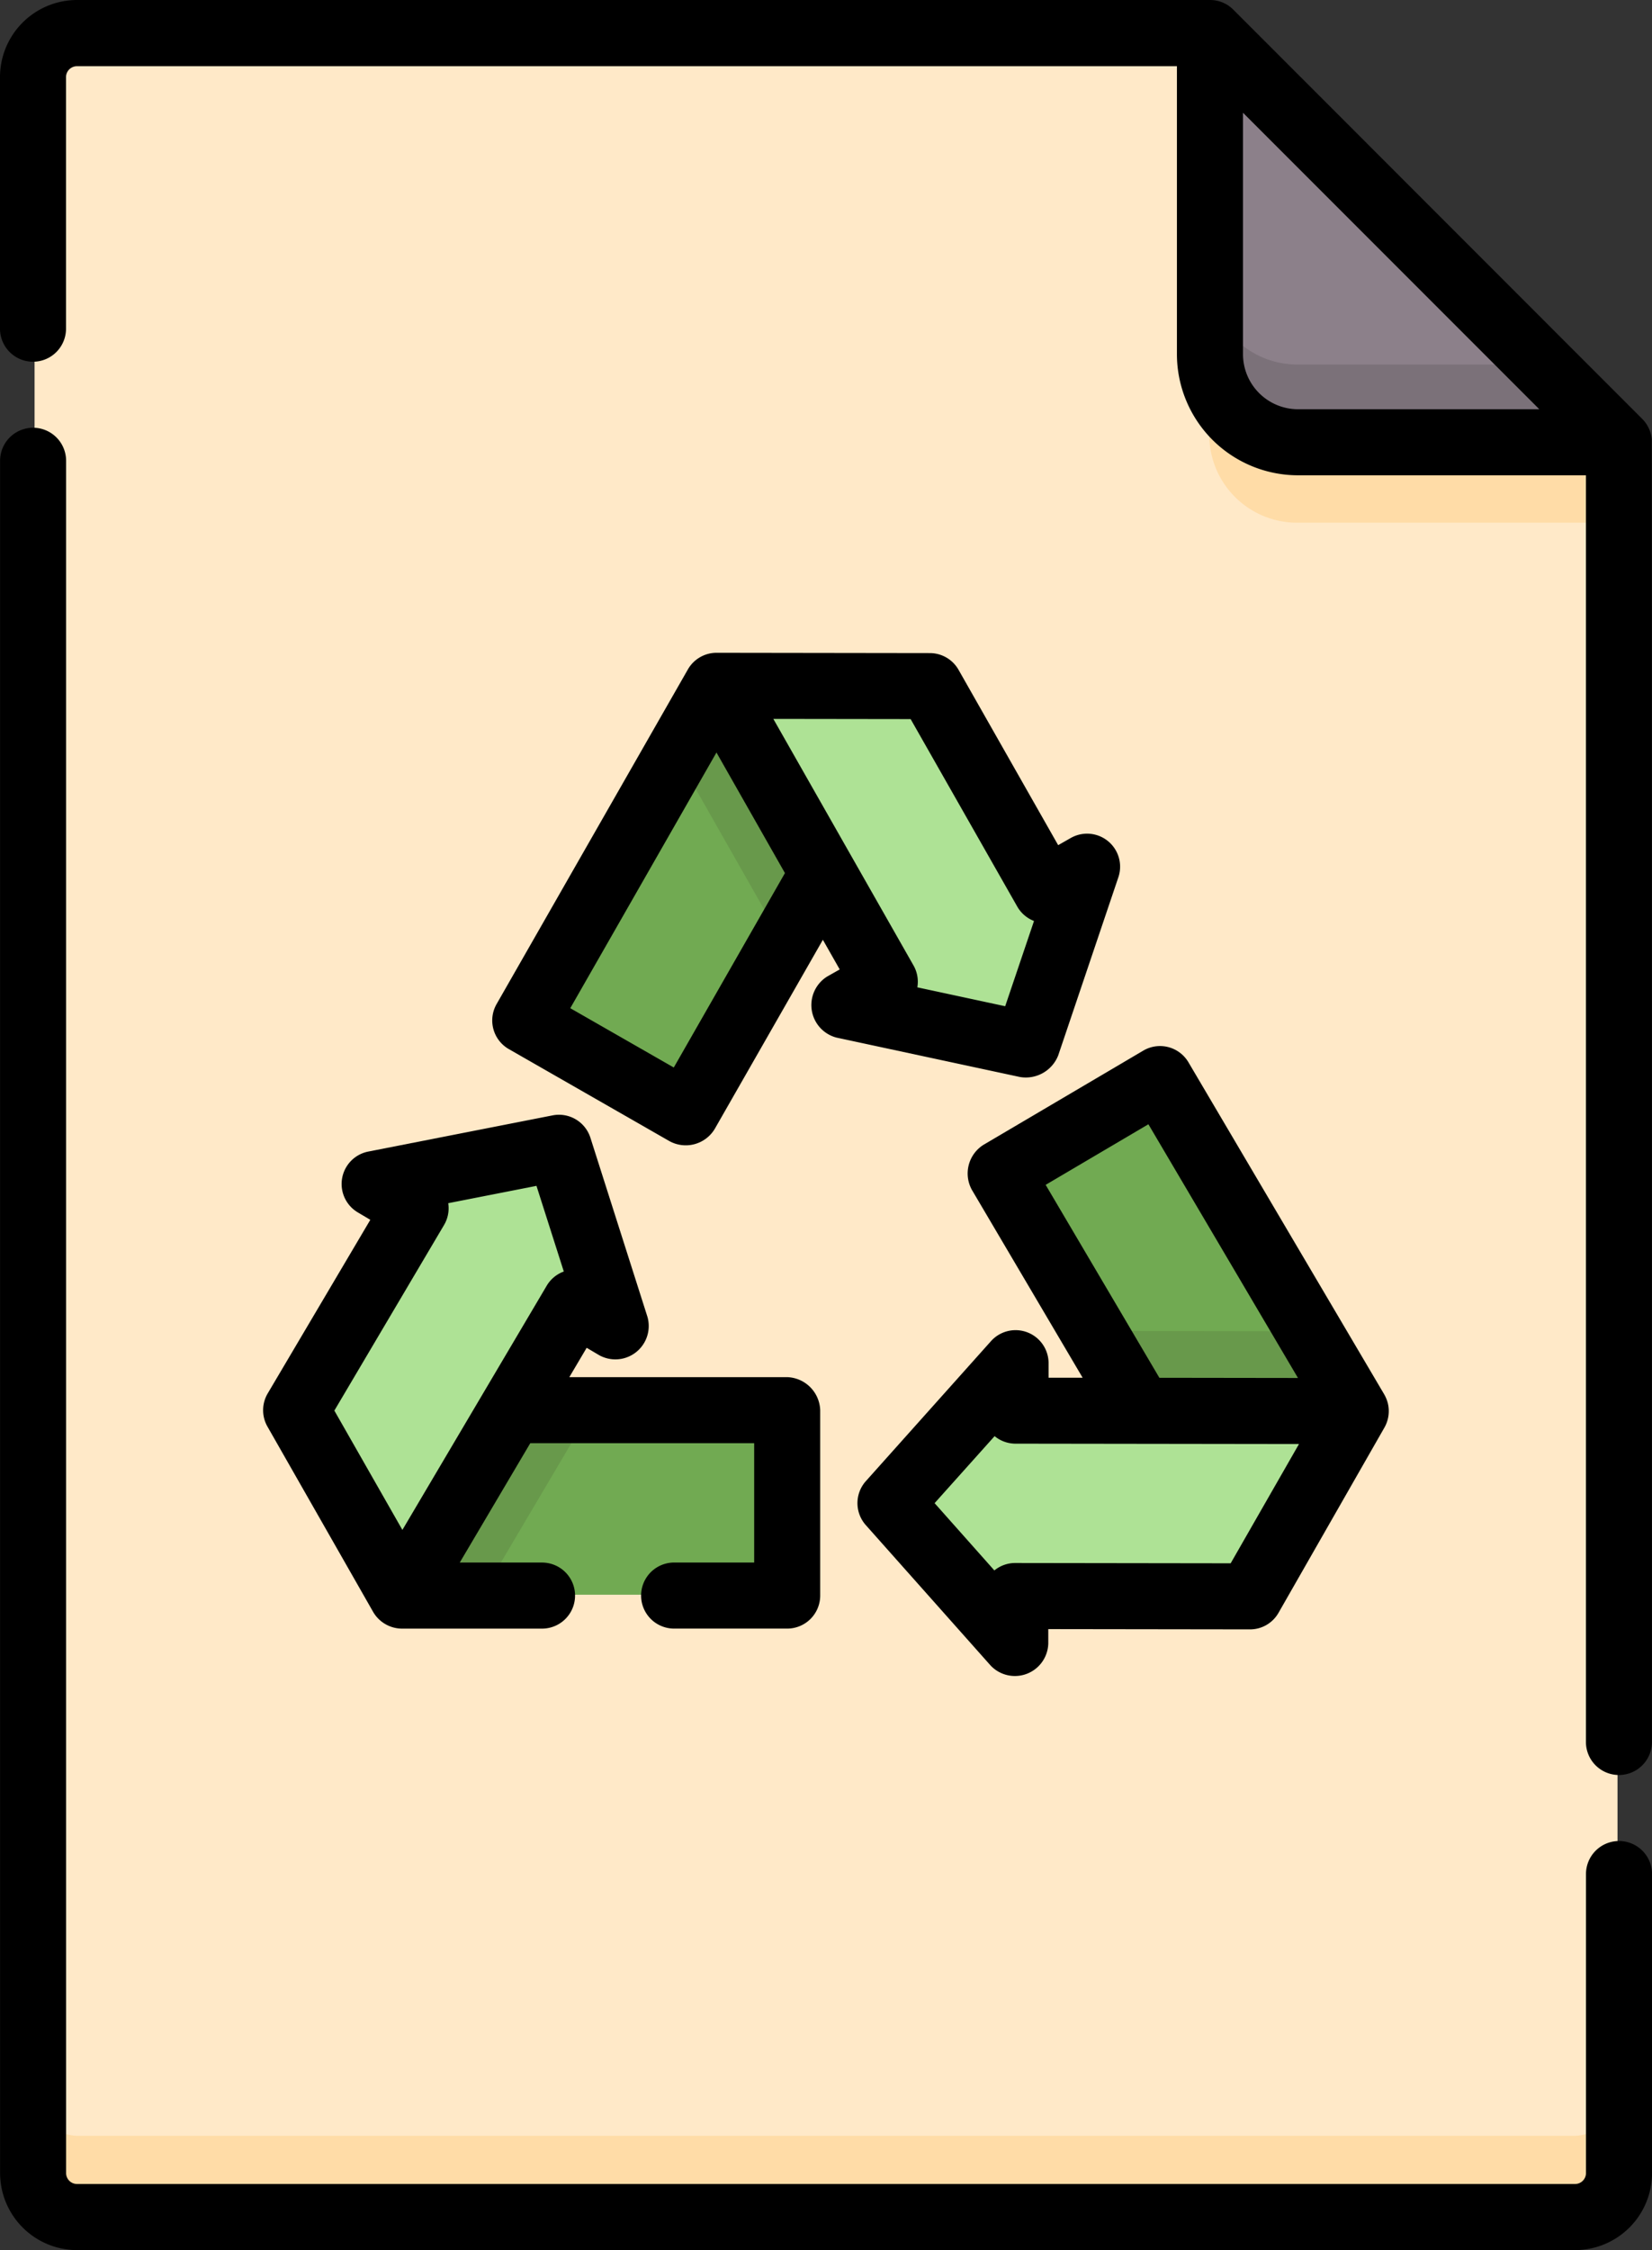 <svg xmlns="http://www.w3.org/2000/svg" width="60.457" height="82.298" viewBox="0 0 60.457 82.298">
  <rect x="0" y="0" width="60.457" height="82.298" fill="#333333" stroke="none"/>
  <g id="papel-reciclado" transform="translate(-67.941)">
    <g id="Grupo_85418" data-name="Grupo 85418" transform="translate(69.206 1.286)">
      <path id="Trazado_119034" data-name="Trazado 119034" d="M75.809,9.607A1.607,1.607,0,0,1,77.416,8H118.8l14.939,14.939V86.119a1.607,1.607,0,0,1-1.607,1.607H77.416a1.607,1.607,0,0,1-1.607-1.607Z" transform="translate(-75.809 -8)" fill="#ffe9c8"/>
      <path id="Trazado_119035" data-name="Trazado 119035" d="M132.129,477.607H77.416A1.607,1.607,0,0,1,75.809,476v2.893a1.607,1.607,0,0,0,1.607,1.607h54.713a1.607,1.607,0,0,0,1.607-1.607V476A1.607,1.607,0,0,1,132.129,477.607Z" transform="translate(-75.809 -400.774)" fill="#ffdca7"/>
      <path id="Trazado_119036" data-name="Trazado 119036" d="M346.469,25.832h11.724V22.939L343.254,8V22.617A3.215,3.215,0,0,0,346.469,25.832Z" transform="translate(-300.265 -8)" fill="#ffdca7"/>
      <path id="Trazado_119037" data-name="Trazado 119037" d="M346.469,22.939h11.724L343.254,8V19.724A3.215,3.215,0,0,0,346.469,22.939Z" transform="translate(-300.265 -8)" fill="#8c808a"/>
      <path id="Trazado_119038" data-name="Trazado 119038" d="M346.469,66.152a3.215,3.215,0,0,1-3.215-3.215V65.83a3.215,3.215,0,0,0,3.215,3.215h11.724L355.3,66.152Z" transform="translate(-300.265 -54.106)" fill="#7b7179"/>
      <path id="Trazado_119039" data-name="Trazado 119039" d="M308.619,257.671l-7.15-12.121-5.83,3.435,5.117,8.674Z" transform="translate(-260.303 -207.366)" fill="#71aa52"/>
      <path id="Trazado_119040" data-name="Trazado 119040" d="M318.553,305.771l7.864.011-1.708-2.9-7.864-.011Z" transform="translate(-278.101 -255.477)" fill="#68994b"/>
      <path id="Trazado_119041" data-name="Trazado 119041" d="M159.628,327.513l14.073,0v-6.768l-10.071,0Z" transform="translate(-146.155 -270.471)" fill="#71aa52"/>
      <path id="Trazado_119042" data-name="Trazado 119042" d="M194.65,156.247l-6.988,12.215,5.873,3.363,5-8.742Z" transform="translate(-169.683 -132.418)" fill="#71aa52"/>
      <path id="Trazado_119043" data-name="Trazado 119043" d="M275.223,311.787l0-1.736-4.571,5.111,4.557,5.129,0-1.736,8.569.012,3.868-6.763Z" transform="translate(-239.335 -261.5)" fill="#aee295"/>
      <path id="Trazado_119044" data-name="Trazado 119044" d="M145.793,266.823l1.494.884-2.082-6.533-6.732,1.321,1.494.883-4.361,7.376,3.861,6.767Z" transform="translate(-125.994 -220.478)" fill="#aee295"/>
      <path id="Trazado_119045" data-name="Trazado 119045" d="M166.525,320.756h-2.894l-4,6.769h2.894Z" transform="translate(-146.155 -270.484)" fill="#68994b"/>
      <path id="Trazado_119046" data-name="Trazado 119046" d="M237.275,167.052l-1.509.858,6.7,1.44,2.2-6.5-1.509.858-4.234-7.449-7.791-.011Z" transform="translate(-206.167 -132.418)" fill="#aee295"/>
      <path id="Trazado_119047" data-name="Trazado 119047" d="M222.1,158.805l3.886,6.837,1.451-2.537-3.884-6.833h0Z" transform="translate(-198.589 -132.439)" fill="#68994b"/>
    </g>
    <g id="Grupo_85419" data-name="Grupo 85419" transform="translate(67.941 0)">
      <path id="Trazado_119048" data-name="Trazado 119048" d="M69.15,13.23a1.208,1.208,0,0,0,1.208-1.208v-9.2a.4.4,0,0,1,.4-.4h40.255V12.955a4.434,4.434,0,0,0,4.429,4.429h10.539V63.713a1.208,1.208,0,1,0,2.416,0s0-47.617-.006-47.657a1.227,1.227,0,0,0-.348-.733L113.077.354A1.2,1.2,0,0,0,112.223,0H70.76a2.822,2.822,0,0,0-2.818,2.818v9.2A1.208,1.208,0,0,0,69.15,13.23Zm44.281-9.106,10.844,10.844h-8.831a2.015,2.015,0,0,1-2.013-2.013Z" transform="translate(-67.942 0)"/>
      <path id="Trazado_119049" data-name="Trazado 119049" d="M127.19,149.025a1.208,1.208,0,0,0-1.208,1.208v10.936a.4.4,0,0,1-.4.4H70.76a.4.4,0,0,1-.4-.4V98.542a1.208,1.208,0,1,0-2.416,0v62.627a2.822,2.822,0,0,0,2.818,2.818h54.82a2.822,2.822,0,0,0,2.818-2.818V150.233A1.208,1.208,0,0,0,127.19,149.025Z" transform="translate(-67.941 -81.689)"/>
      <path id="Trazado_119050" data-name="Trazado 119050" d="M268.039,260.672a1.222,1.222,0,0,0,2.111-.8v-.531l7.377.01a1.2,1.2,0,0,0,1.05-.608l3.863-6.753h0a1.219,1.219,0,0,0,.133-.923,1.311,1.311,0,0,0-.129-.312l-7.164-12.145a1.208,1.208,0,0,0-1.654-.427l-5.842,3.442a1.238,1.238,0,0,0-.427,1.655l4.051,6.867-1.247,0v-.531a1.208,1.208,0,0,0-2.108-.807l-4.58,5.121a1.208,1.208,0,0,0,0,1.608Zm2.015-17.58,3.76-2.216,5.474,9.28-5.072-.007Zm-1.868,9.191a1.2,1.2,0,0,0,.766.275l10.373.014-2.5,4.362-7.884-.011h0a1.2,1.2,0,0,0-.764.272l-2.187-2.461Z" transform="translate(-231.787 -199.756)"/>
      <path id="Trazado_119051" data-name="Trazado 119051" d="M142.895,270.042a1.208,1.208,0,0,0,0,2.416h4.138a1.208,1.208,0,0,0,1.208-1.208v-6.781a1.251,1.251,0,0,0-1.208-1.208l-7.973,0,.635-1.073.457.27a1.221,1.221,0,0,0,1.766-1.406l-2.086-6.546a1.208,1.208,0,0,0-1.384-.819l-6.746,1.324a1.208,1.208,0,0,0-.382,2.225l.457.271-3.755,6.35a1.208,1.208,0,0,0-.009,1.213l3.855,6.756a1.226,1.226,0,0,0,1.063.633l5.131,0a1.208,1.208,0,0,0,0-2.416H135.05l2.581-4.366,8.194,0v4.365Zm-4.664-10.122-5.28,8.929-2.49-4.364,4.013-6.786a1.2,1.2,0,0,0,.154-.8l3.23-.634,1,3.133a1.209,1.209,0,0,0-.626.52Z" transform="translate(-118.225 -212.892)"/>
      <path id="Trazado_119052" data-name="Trazado 119052" d="M192.61,162.612l6.717,1.442a1.274,1.274,0,0,0,1.4-.794l2.2-6.512a1.208,1.208,0,0,0-1.741-1.437l-.462.263-3.646-6.414a1.208,1.208,0,0,0-1.049-.611l-7.806-.011a1.207,1.207,0,0,0-1.05.608l-7,12.239a1.207,1.207,0,0,0,.448,1.648l5.884,3.37a1.238,1.238,0,0,0,1.649-.448l3.959-6.92.616,1.084-.462.262A1.23,1.23,0,0,0,192.61,162.612Zm-5.953,1.094-3.788-2.169,5.35-9.352,2.506,4.41Zm3.643-12.75,5.025.007,3.9,6.854a1.208,1.208,0,0,0,.615.53l-1.055,3.118-3.215-.691a1.2,1.2,0,0,0-.14-.8Z" transform="translate(-161.999 -124.662)"/>
    </g>
  </g>
</svg>
